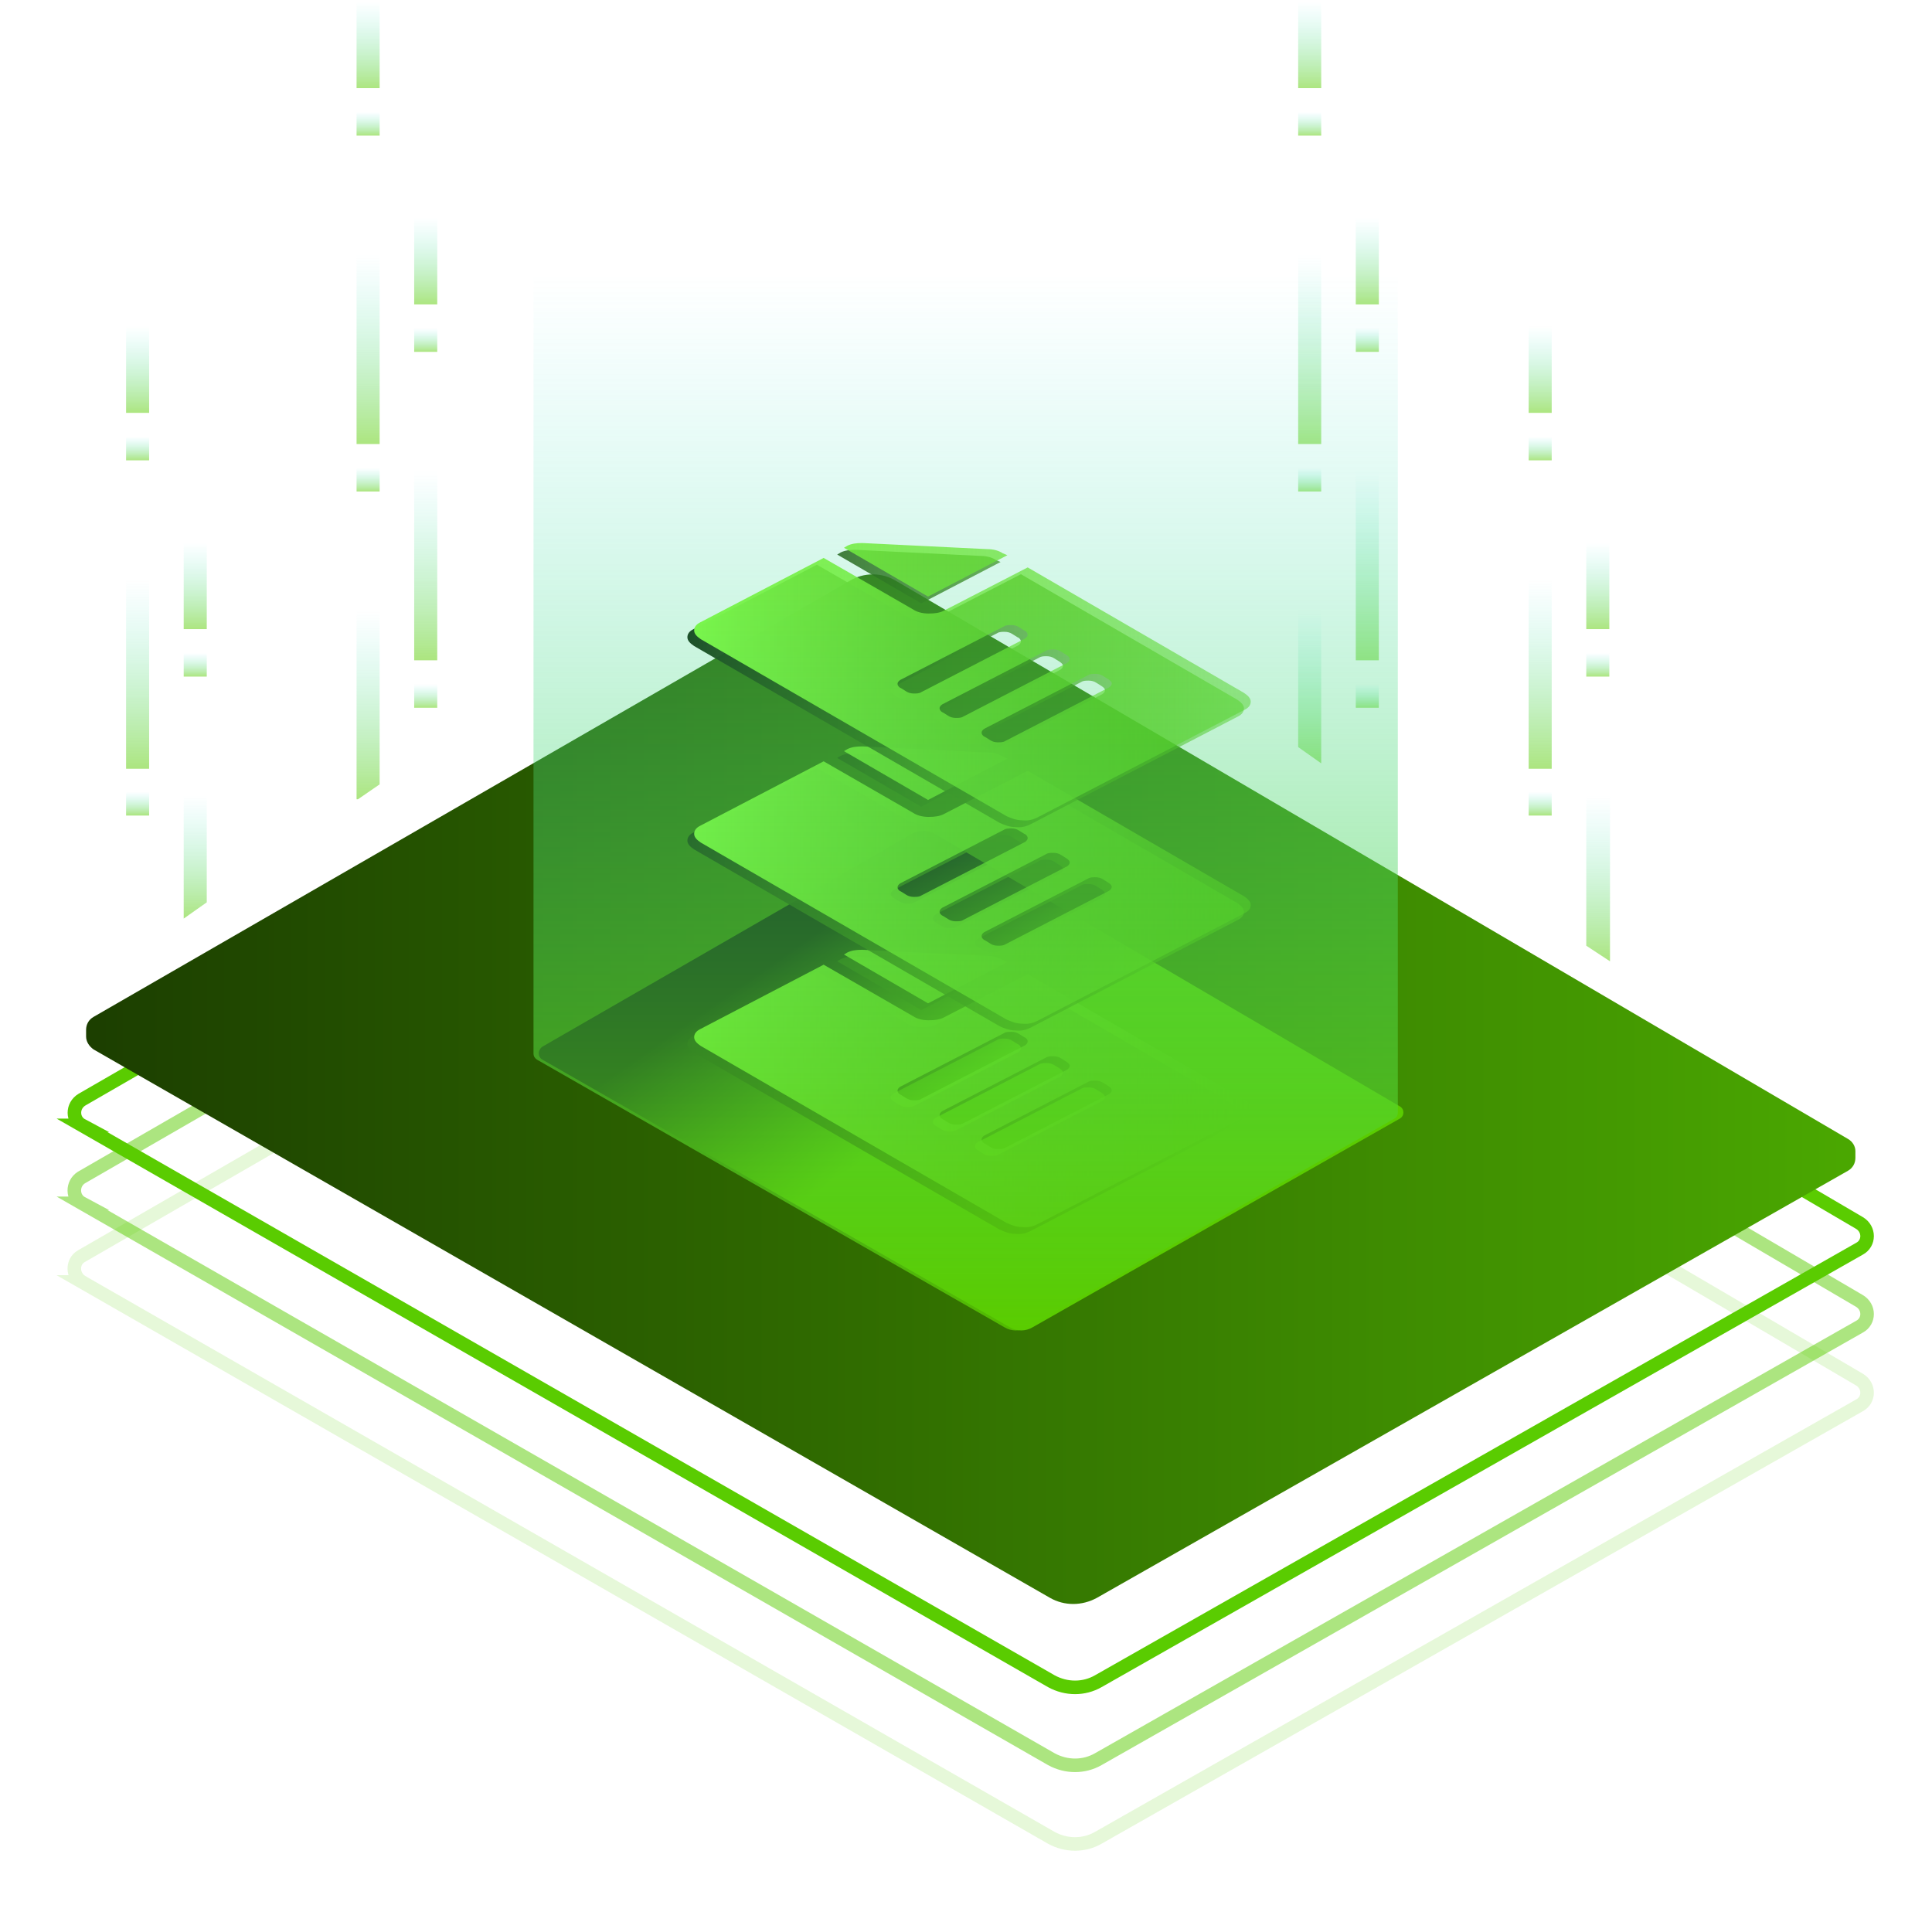 <?xml version="1.0" encoding="UTF-8" standalone="no"?><!DOCTYPE svg PUBLIC "-//W3C//DTD SVG 1.1//EN" "http://www.w3.org/Graphics/SVG/1.1/DTD/svg11.dtd"><svg width="100%" height="100%" viewBox="0 0 285 282" version="1.1" xmlns="http://www.w3.org/2000/svg" xmlns:xlink="http://www.w3.org/1999/xlink" xml:space="preserve" xmlns:serif="http://www.serif.com/" style="fill-rule:evenodd;clip-rule:evenodd;stroke-miterlimit:10;"><g id="Layer1"><g><g opacity="0.5"><rect x="18.6" y="48.1" width="3.4" height="12.8" style="fill:url(#_Linear1);"/><rect x="18.6" y="64.4" width="3.4" height="3.5" style="fill:url(#_Linear2);"/><rect x="18.6" y="116.8" width="3.4" height="3.5" style="fill:url(#_Linear3);"/><rect x="18.6" y="85.4" width="3.4" height="28" style="fill:url(#_Linear4);"/><rect x="27.1" y="80" width="3.4" height="12.8" style="fill:url(#_Linear5);"/><rect x="27.1" y="96.3" width="3.4" height="3.5" style="fill:url(#_Linear6);"/><rect x="52.6" y="0.2" width="3.4" height="12.8" style="fill:url(#_Linear7);"/><rect x="52.6" y="16.5" width="3.4" height="3.5" style="fill:url(#_Linear8);"/><rect x="52.6" y="69" width="3.4" height="3.5" style="fill:url(#_Linear9);"/><rect x="52.6" y="37.5" width="3.4" height="28" style="fill:url(#_Linear10);"/><rect x="61.1" y="32.1" width="3.4" height="12.8" style="fill:url(#_Linear11);"/><rect x="61.1" y="48.4" width="3.4" height="3.5" style="fill:url(#_Linear12);"/><rect x="61.1" y="69.4" width="3.4" height="28" style="fill:url(#_Linear13);"/><rect x="61.1" y="100.9" width="3.4" height="3.5" style="fill:url(#_Linear14);"/><rect x="225.5" y="48.1" width="3.4" height="12.8" style="fill:url(#_Linear15);"/><rect x="225.5" y="64.4" width="3.4" height="3.5" style="fill:url(#_Linear16);"/><rect x="225.5" y="85.4" width="3.4" height="28" style="fill:url(#_Linear17);"/><rect x="225.5" y="116.8" width="3.4" height="3.5" style="fill:url(#_Linear18);"/><rect x="234" y="80" width="3.4" height="12.8" style="fill:url(#_Linear19);"/><rect x="234" y="96.3" width="3.4" height="3.5" style="fill:url(#_Linear20);"/><rect x="191.5" y="0.2" width="3.4" height="12.8" style="fill:url(#_Linear21);"/><rect x="191.5" y="16.5" width="3.4" height="3.5" style="fill:url(#_Linear22);"/><rect x="191.5" y="69" width="3.4" height="3.5" style="fill:url(#_Linear23);"/><rect x="191.5" y="37.5" width="3.4" height="28" style="fill:url(#_Linear24);"/><rect x="200" y="32.1" width="3.4" height="12.8" style="fill:url(#_Linear25);"/><rect x="200" y="48.4" width="3.4" height="3.5" style="fill:url(#_Linear26);"/><rect x="200" y="100.9" width="3.4" height="3.5" style="fill:url(#_Linear27);"/><rect x="200" y="69.4" width="3.4" height="28" style="fill:url(#_Linear28);"/><path d="M30.5,133.1l0,-15.8l-3.4,0l0,18.2l3.4,-2.4Z" style="fill:url(#_Linear29);fill-rule:nonzero;"/><path d="M56,115.7l0,-25.7l-3.4,0l0,27.9l0.2,0l3.2,-2.2Z" style="fill:url(#_Linear30);fill-rule:nonzero;"/><path d="M194.9,112.6l0,-22.6l-3.4,0l0,20.2l3.4,2.4Z" style="fill:url(#_Linear31);fill-rule:nonzero;"/><path d="M237.5,141.8l0,-24.5l-3.5,0l0,22.2l3.5,2.3Z" style="fill:url(#_Linear32);fill-rule:nonzero;"/></g></g><path d="M12.1,189.1l143,82c2.2,1.2 4.8,1.2 6.9,0l112.3,-63.8c1.5,-0.8 1.5,-2.9 0,-3.8l-142.3,-83.4c-2.2,-1.3 -4.9,-1.3 -7,0l-113,65.2c-1.4,0.8 -1.4,2.9 0.1,3.8Z" style="fill:none;stroke:url(#_Linear33);stroke-width:2px;"/><path d="M12.1,177.5l143,82c2.2,1.2 4.8,1.2 6.9,0l112.3,-63.8c1.5,-0.8 1.5,-2.9 0,-3.8l-142.3,-83.4c-2.2,-1.3 -4.9,-1.3 -7,0l-113,65.2c-1.4,0.9 -1.4,3 0.1,3.8Z" style="fill:none;stroke:url(#_Linear34);stroke-width:2px;"/><path d="M12.1,166l143,82c2.2,1.2 4.8,1.2 6.9,0l112.3,-63.8c1.5,-0.8 1.5,-2.9 0,-3.8l-142.2,-83.4c-2.2,-1.3 -4.9,-1.3 -7,0l-113,65.2c-1.5,0.9 -1.5,3 0,3.8Z" style="fill:none;stroke:url(#_Linear35);stroke-width:2px;"/><path d="M273.7,169.8c0,-0.7 -0.4,-1.4 -1.1,-1.8l-140.4,-82.3c-2.1,-1.3 -4.8,-1.3 -6.9,0l-111.5,64.3c-0.7,0.4 -1.1,1.1 -1.1,1.9l0,1c0,0.7 0.4,1.4 1.1,1.9l141.1,80.9c2.1,1.2 4.7,1.2 6.9,0l110.8,-63c0.7,-0.4 1.1,-1.1 1.1,-1.9l0,-1Z" style="fill:url(#_Linear36);fill-rule:nonzero;"/><path d="M80,156.3l69,39.5c1,0.6 2.3,0.6 3.3,0l54.2,-30.8c0.7,-0.4 0.7,-1.4 0,-1.8l-68.6,-40.2c-1,-0.6 -2.3,-0.6 -3.4,0l-54.5,31.4c-0.7,0.5 -0.7,1.5 0,1.9Z" style="fill:url(#_Linear37);fill-rule:nonzero;"/><path d="M133.7,150.9c0.6,0.4 1.4,0.6 2.3,0.6c0.9,0 1.6,-0.1 2.2,-0.4l12.4,-6.4l31.9,18.5c0.6,0.4 1,0.8 1,1.3c0,0.5 -0.3,0.9 -0.9,1.2l-30.6,15.9c-0.6,0.3 -1.3,0.5 -2.2,0.4c-0.9,0 -1.6,-0.3 -2.3,-0.6l-45.1,-26.1c-0.6,-0.4 -1,-0.8 -1,-1.3c0,-0.5 0.3,-0.9 0.9,-1.2l18.2,-9.5l13.2,7.6Zm13.2,-8.3c-0.6,-0.4 -1.4,-0.6 -2.3,-0.6l-18.4,-0.9c-0.9,0 -1.6,0.1 -2.2,0.4l-0.5,0.3l12.4,7.2l11.7,-6.1l-0.7,-0.3Zm2.4,10.9c-0.3,-0.2 -0.7,-0.3 -1.1,-0.3c-0.4,0 -0.8,0 -1.1,0.2l-15.3,7.9c-0.3,0.2 -0.4,0.4 -0.4,0.6c0,0.2 0.2,0.5 0.5,0.6l0.8,0.5c0.3,0.2 0.7,0.3 1.1,0.3c0.4,0 0.8,0 1.1,-0.2l15.3,-7.9c0.3,-0.2 0.4,-0.4 0.4,-0.6c0,-0.2 -0.2,-0.5 -0.5,-0.6l-0.8,-0.5Zm7,4.1l-0.8,-0.5c-0.3,-0.2 -0.7,-0.3 -1.1,-0.3c-0.4,0 -0.8,0 -1.1,0.2l-15.3,7.9c-0.3,0.2 -0.4,0.4 -0.4,0.6c0,0.2 0.2,0.5 0.5,0.6l0.8,0.5c0.3,0.2 0.7,0.3 1.1,0.3c0.4,0 0.8,0 1.1,-0.2l15.3,-7.9c0.3,-0.2 0.4,-0.4 0.4,-0.6c0,-0.2 -0.2,-0.4 -0.5,-0.6Zm6.2,3.6l-0.8,-0.5c-0.3,-0.2 -0.7,-0.3 -1.1,-0.3c-0.4,0 -0.8,0 -1.1,0.2l-15.3,7.9c-0.3,0.2 -0.4,0.4 -0.4,0.6c0,0.2 0.2,0.5 0.5,0.6l0.8,0.5c0.3,0.2 0.7,0.3 1.1,0.3c0.4,0 0.8,0 1.1,-0.2l15.3,-7.9c0.3,-0.2 0.4,-0.4 0.4,-0.6c0,-0.2 -0.2,-0.4 -0.5,-0.6Z" style="fill:url(#_Linear38);fill-rule:nonzero;"/><path d="M134.7,149.9c0.6,0.4 1.4,0.6 2.3,0.6c0.9,0 1.6,-0.1 2.2,-0.4l12.4,-6.4l31.9,18.5c0.6,0.4 1,0.8 1,1.3c0,0.5 -0.3,0.9 -0.9,1.2l-30.6,15.9c-0.6,0.3 -1.3,0.5 -2.2,0.4c-0.9,0 -1.6,-0.3 -2.3,-0.6l-45.1,-26.1c-0.6,-0.4 -1,-0.8 -1,-1.3c0,-0.5 0.3,-0.9 0.9,-1.2l18.2,-9.5l13.2,7.6Zm13.2,-8.3c-0.6,-0.4 -1.4,-0.6 -2.3,-0.6l-18.4,-0.9c-0.9,0 -1.6,0.1 -2.2,0.4l-0.5,0.3l12.4,7.2l11.7,-6.1l-0.7,-0.3Zm2.4,10.9c-0.3,-0.2 -0.7,-0.3 -1.1,-0.3c-0.4,0 -0.8,0 -1.1,0.2l-15.3,7.9c-0.3,0.2 -0.4,0.4 -0.4,0.6c0,0.2 0.2,0.5 0.5,0.6l0.8,0.5c0.3,0.2 0.7,0.3 1.1,0.3c0.4,0 0.8,0 1.1,-0.2l15.3,-7.9c0.3,-0.2 0.4,-0.4 0.4,-0.6c0,-0.2 -0.2,-0.5 -0.5,-0.6l-0.8,-0.5Zm7,4.1l-0.8,-0.5c-0.3,-0.2 -0.7,-0.3 -1.1,-0.3c-0.4,0 -0.8,0 -1.1,0.2l-15.3,7.9c-0.3,0.2 -0.4,0.4 -0.4,0.6c0,0.2 0.2,0.5 0.5,0.6l0.8,0.5c0.3,0.2 0.7,0.3 1.1,0.3c0.4,0 0.8,0 1.1,-0.2l15.3,-7.9c0.3,-0.2 0.4,-0.4 0.4,-0.6c0,-0.2 -0.2,-0.4 -0.5,-0.6Zm6.2,3.6l-0.8,-0.5c-0.3,-0.2 -0.7,-0.3 -1.1,-0.3c-0.4,0 -0.8,0 -1.1,0.2l-15.3,7.9c-0.3,0.2 -0.4,0.4 -0.4,0.6c0,0.2 0.2,0.5 0.5,0.6l0.8,0.5c0.3,0.2 0.7,0.3 1.1,0.3c0.4,0 0.8,0 1.1,-0.2l15.3,-7.9c0.3,-0.2 0.4,-0.4 0.4,-0.6c0,-0.2 -0.2,-0.4 -0.5,-0.6Z" style="fill:url(#_Linear39);fill-rule:nonzero;"/><path d="M133.7,120.9c0.6,0.4 1.4,0.6 2.3,0.6c0.9,0 1.6,-0.1 2.2,-0.4l12.4,-6.4l31.9,18.5c0.6,0.4 1,0.8 1,1.3c0,0.5 -0.3,0.9 -0.9,1.2l-30.6,15.9c-0.6,0.3 -1.3,0.5 -2.2,0.4c-0.9,0 -1.6,-0.3 -2.3,-0.6l-45.1,-26.1c-0.6,-0.4 -1,-0.8 -1,-1.3c0,-0.5 0.3,-0.9 0.9,-1.2l18.2,-9.5l13.2,7.6Zm13.2,-8.3c-0.6,-0.4 -1.4,-0.6 -2.3,-0.6l-18.4,-0.9c-0.9,0 -1.6,0.1 -2.2,0.4l-0.5,0.3l12.4,7.2l11.7,-6.1l-0.7,-0.3Zm2.4,10.9c-0.3,-0.2 -0.7,-0.3 -1.1,-0.3c-0.4,0 -0.8,0 -1.1,0.2l-15.3,7.9c-0.3,0.2 -0.4,0.4 -0.4,0.6c0,0.2 0.2,0.5 0.5,0.6l0.8,0.5c0.3,0.2 0.7,0.3 1.1,0.3c0.4,0 0.8,0 1.1,-0.2l15.3,-7.9c0.3,-0.2 0.4,-0.4 0.4,-0.6c0,-0.2 -0.2,-0.5 -0.5,-0.6l-0.8,-0.5Zm7,4.1l-0.8,-0.5c-0.3,-0.2 -0.7,-0.3 -1.1,-0.3c-0.4,0 -0.8,0 -1.1,0.2l-15.3,7.9c-0.3,0.2 -0.4,0.4 -0.4,0.6c0,0.2 0.2,0.5 0.5,0.6l0.8,0.5c0.3,0.2 0.7,0.3 1.1,0.3c0.4,0 0.8,0 1.1,-0.2l15.3,-7.9c0.3,-0.2 0.4,-0.4 0.4,-0.6c0,-0.2 -0.2,-0.4 -0.5,-0.6Zm6.2,3.6l-0.8,-0.5c-0.3,-0.2 -0.7,-0.3 -1.1,-0.3c-0.4,0 -0.8,0 -1.1,0.2l-15.3,7.9c-0.3,0.2 -0.4,0.4 -0.4,0.6c0,0.2 0.2,0.5 0.5,0.6l0.8,0.5c0.3,0.2 0.7,0.3 1.1,0.3c0.4,0 0.8,0 1.1,-0.2l15.3,-7.9c0.3,-0.2 0.4,-0.4 0.4,-0.6c0,-0.2 -0.2,-0.4 -0.5,-0.6Z" style="fill:url(#_Linear40);fill-rule:nonzero;"/><path d="M134.7,119.9c0.6,0.4 1.4,0.6 2.3,0.6c0.9,0 1.6,-0.1 2.2,-0.4l12.4,-6.4l31.9,18.5c0.6,0.4 1,0.8 1,1.3c0,0.5 -0.3,0.9 -0.9,1.2l-30.6,15.9c-0.6,0.3 -1.3,0.5 -2.2,0.4c-0.9,0 -1.6,-0.3 -2.3,-0.6l-45.1,-26.1c-0.6,-0.4 -1,-0.8 -1,-1.3c0,-0.5 0.3,-0.9 0.9,-1.2l18.2,-9.5l13.2,7.6Zm13.2,-8.3c-0.6,-0.4 -1.4,-0.6 -2.3,-0.6l-18.4,-0.9c-0.9,0 -1.6,0.1 -2.2,0.4l-0.5,0.3l12.4,7.2l11.7,-6.1l-0.7,-0.3Zm2.4,10.9c-0.3,-0.2 -0.7,-0.3 -1.1,-0.3c-0.4,0 -0.8,0 -1.1,0.2l-15.3,7.9c-0.3,0.2 -0.4,0.4 -0.4,0.6c0,0.2 0.2,0.5 0.5,0.6l0.8,0.5c0.3,0.2 0.7,0.3 1.1,0.3c0.4,0 0.8,0 1.1,-0.2l15.3,-7.9c0.3,-0.2 0.4,-0.4 0.4,-0.6c0,-0.2 -0.2,-0.5 -0.5,-0.6l-0.8,-0.5Zm7,4.1l-0.8,-0.5c-0.3,-0.2 -0.7,-0.3 -1.1,-0.3c-0.4,0 -0.8,0 -1.1,0.2l-15.3,7.9c-0.3,0.2 -0.4,0.4 -0.4,0.6c0,0.2 0.2,0.5 0.5,0.6l0.8,0.5c0.3,0.2 0.7,0.3 1.1,0.3c0.4,0 0.8,0 1.1,-0.2l15.3,-7.9c0.3,-0.2 0.4,-0.4 0.4,-0.6c0,-0.2 -0.2,-0.4 -0.5,-0.6Zm6.2,3.6l-0.8,-0.5c-0.3,-0.2 -0.7,-0.3 -1.1,-0.3c-0.4,0 -0.8,0 -1.1,0.2l-15.3,7.9c-0.3,0.2 -0.4,0.4 -0.4,0.6c0,0.2 0.2,0.5 0.5,0.6l0.8,0.5c0.3,0.2 0.7,0.3 1.1,0.3c0.4,0 0.8,0 1.1,-0.2l15.3,-7.9c0.3,-0.2 0.4,-0.4 0.4,-0.6c0,-0.2 -0.2,-0.4 -0.5,-0.6Z" style="fill:url(#_Linear41);fill-rule:nonzero;"/><path d="M133.7,90.9c0.6,0.4 1.4,0.6 2.3,0.6c0.9,0 1.6,-0.1 2.2,-0.4l12.4,-6.4l31.9,18.5c0.6,0.4 1,0.8 1,1.3c0,0.5 -0.3,0.9 -0.9,1.2l-30.6,15.9c-0.6,0.3 -1.3,0.5 -2.2,0.4c-0.9,0 -1.6,-0.3 -2.3,-0.6l-45.1,-26.1c-0.6,-0.4 -1,-0.8 -1,-1.3c0,-0.5 0.3,-0.9 0.9,-1.2l18.2,-9.5l13.2,7.6Zm13.2,-8.3c-0.6,-0.4 -1.4,-0.6 -2.3,-0.6l-18.4,-0.9c-0.9,0 -1.6,0.1 -2.2,0.4l-0.5,0.3l12.4,7.2l11.7,-6.1l-0.7,-0.3Zm2.4,10.9c-0.3,-0.2 -0.7,-0.3 -1.1,-0.3c-0.4,0 -0.8,0 -1.1,0.2l-15.3,7.9c-0.3,0.2 -0.4,0.4 -0.4,0.6c0,0.2 0.2,0.5 0.5,0.6l0.8,0.5c0.3,0.2 0.7,0.3 1.1,0.3c0.4,0 0.8,0 1.1,-0.2l15.3,-7.9c0.3,-0.2 0.4,-0.4 0.4,-0.6c0,-0.2 -0.2,-0.5 -0.5,-0.6l-0.8,-0.5Zm7,4.1l-0.8,-0.5c-0.3,-0.2 -0.7,-0.3 -1.1,-0.3c-0.4,0 -0.8,0 -1.1,0.2l-15.3,7.9c-0.3,0.2 -0.4,0.4 -0.4,0.6c0,0.2 0.2,0.5 0.5,0.6l0.8,0.5c0.3,0.2 0.7,0.3 1.1,0.3c0.4,0 0.8,0 1.1,-0.2l15.3,-7.9c0.3,-0.2 0.4,-0.4 0.4,-0.6c0,-0.2 -0.2,-0.4 -0.5,-0.6Zm6.2,3.6l-0.8,-0.5c-0.3,-0.2 -0.7,-0.3 -1.1,-0.3c-0.4,0 -0.8,0 -1.1,0.2l-15.3,7.9c-0.3,0.2 -0.4,0.4 -0.4,0.6c0,0.2 0.2,0.5 0.5,0.6l0.8,0.5c0.3,0.2 0.7,0.3 1.1,0.3c0.4,0 0.8,0 1.1,-0.2l15.3,-7.9c0.3,-0.2 0.4,-0.4 0.4,-0.6c0,-0.2 -0.2,-0.4 -0.5,-0.6Z" style="fill:url(#_Linear42);fill-rule:nonzero;"/><path d="M134.7,89.9c0.6,0.4 1.4,0.6 2.3,0.6c0.9,0 1.6,-0.1 2.2,-0.4l12.4,-6.4l31.9,18.5c0.6,0.4 1,0.8 1,1.3c0,0.5 -0.3,0.9 -0.9,1.2l-30.6,15.9c-0.6,0.3 -1.3,0.5 -2.2,0.4c-0.9,0 -1.6,-0.3 -2.3,-0.6l-45.1,-26.1c-0.6,-0.4 -1,-0.8 -1,-1.3c0,-0.5 0.3,-0.9 0.9,-1.2l18.2,-9.5l13.2,7.6Zm13.2,-8.3c-0.6,-0.4 -1.4,-0.6 -2.3,-0.6l-18.4,-0.9c-0.9,0 -1.6,0.1 -2.2,0.4l-0.5,0.3l12.4,7.2l11.7,-6.1l-0.7,-0.3Zm2.4,10.9c-0.3,-0.2 -0.7,-0.3 -1.1,-0.3c-0.4,0 -0.8,0 -1.1,0.2l-15.3,7.9c-0.3,0.2 -0.4,0.4 -0.4,0.6c0,0.2 0.2,0.5 0.5,0.6l0.8,0.5c0.3,0.2 0.7,0.3 1.1,0.3c0.4,0 0.8,0 1.1,-0.2l15.3,-7.9c0.3,-0.2 0.4,-0.4 0.4,-0.6c0,-0.2 -0.2,-0.5 -0.5,-0.6l-0.8,-0.5Zm7,4.1l-0.8,-0.5c-0.3,-0.2 -0.7,-0.3 -1.1,-0.3c-0.4,0 -0.8,0 -1.1,0.2l-15.3,7.9c-0.3,0.2 -0.4,0.4 -0.4,0.6c0,0.2 0.2,0.5 0.5,0.6l0.8,0.5c0.3,0.2 0.7,0.3 1.1,0.3c0.4,0 0.8,0 1.1,-0.2l15.3,-7.9c0.3,-0.2 0.4,-0.4 0.4,-0.6c0,-0.2 -0.2,-0.4 -0.5,-0.6Zm6.2,3.6l-0.8,-0.5c-0.3,-0.2 -0.7,-0.3 -1.1,-0.3c-0.4,0 -0.8,0 -1.1,0.2l-15.3,7.9c-0.3,0.2 -0.4,0.4 -0.4,0.6c0,0.2 0.2,0.5 0.5,0.6l0.8,0.5c0.3,0.2 0.7,0.3 1.1,0.3c0.4,0 0.8,0 1.1,-0.2l15.3,-7.9c0.3,-0.2 0.4,-0.4 0.4,-0.6c0,-0.2 -0.2,-0.4 -0.5,-0.6Z" style="fill:url(#_Linear43);fill-rule:nonzero;"/><path d="M206.2,40.2l-127.5,0l0,115.2c0,0.4 0.2,0.7 0.5,0.9l69,39.5c1,0.6 2.3,0.6 3.3,0l54.2,-30.8c0.4,-0.2 0.5,-0.6 0.5,-0.9l0,-123.9Z" style="fill:url(#_Linear44);fill-rule:nonzero;"/></g><defs><linearGradient id="_Linear1" x1="0" y1="0" x2="1" y2="0" gradientUnits="userSpaceOnUse" gradientTransform="matrix(2.12634e-16,-12.72,3.473,7.7887e-16,20.302,60.858)"><stop offset="0" style="stop-color:#5acc01;stop-opacity:1"/><stop offset="1" style="stop-color:#40e5df;stop-opacity:0"/></linearGradient><linearGradient id="_Linear2" x1="0" y1="0" x2="1" y2="0" gradientUnits="userSpaceOnUse" gradientTransform="matrix(2.12634e-16,-3.478,3.473,2.12972e-16,20.302,67.889)"><stop offset="0" style="stop-color:#5acc01;stop-opacity:1"/><stop offset="1" style="stop-color:#40e5df;stop-opacity:0"/></linearGradient><linearGradient id="_Linear3" x1="0" y1="0" x2="1" y2="0" gradientUnits="userSpaceOnUse" gradientTransform="matrix(2.12634e-16,-3.478,3.473,2.12972e-16,20.302,120.289)"><stop offset="0" style="stop-color:#5acc01;stop-opacity:1"/><stop offset="1" style="stop-color:#40e5df;stop-opacity:0"/></linearGradient><linearGradient id="_Linear4" x1="0" y1="0" x2="1" y2="0" gradientUnits="userSpaceOnUse" gradientTransform="matrix(2.12634e-16,-27.825,3.473,1.70378e-15,20.302,113.309)"><stop offset="0" style="stop-color:#5acc01;stop-opacity:1"/><stop offset="1" style="stop-color:#40e5df;stop-opacity:0"/></linearGradient><linearGradient id="_Linear5" x1="0" y1="0" x2="1" y2="0" gradientUnits="userSpaceOnUse" gradientTransform="matrix(2.12634e-16,-12.72,3.473,7.7887e-16,28.802,92.758)"><stop offset="0" style="stop-color:#5acc01;stop-opacity:1"/><stop offset="1" style="stop-color:#40e5df;stop-opacity:0"/></linearGradient><linearGradient id="_Linear6" x1="0" y1="0" x2="1" y2="0" gradientUnits="userSpaceOnUse" gradientTransform="matrix(2.12634e-16,-3.478,3.473,2.12972e-16,28.802,99.789)"><stop offset="0" style="stop-color:#5acc01;stop-opacity:1"/><stop offset="1" style="stop-color:#40e5df;stop-opacity:0"/></linearGradient><linearGradient id="_Linear7" x1="0" y1="0" x2="1" y2="0" gradientUnits="userSpaceOnUse" gradientTransform="matrix(2.12634e-16,-12.72,3.473,7.7887e-16,54.302,12.959)"><stop offset="0" style="stop-color:#5acc01;stop-opacity:1"/><stop offset="1" style="stop-color:#40e5df;stop-opacity:0"/></linearGradient><linearGradient id="_Linear8" x1="0" y1="0" x2="1" y2="0" gradientUnits="userSpaceOnUse" gradientTransform="matrix(2.12634e-16,-3.478,3.473,2.12972e-16,54.302,19.989)"><stop offset="0" style="stop-color:#5acc01;stop-opacity:1"/><stop offset="1" style="stop-color:#40e5df;stop-opacity:0"/></linearGradient><linearGradient id="_Linear9" x1="0" y1="0" x2="1" y2="0" gradientUnits="userSpaceOnUse" gradientTransform="matrix(2.12634e-16,-3.478,3.473,2.12972e-16,54.302,72.489)"><stop offset="0" style="stop-color:#5acc01;stop-opacity:1"/><stop offset="1" style="stop-color:#40e5df;stop-opacity:0"/></linearGradient><linearGradient id="_Linear10" x1="0" y1="0" x2="1" y2="0" gradientUnits="userSpaceOnUse" gradientTransform="matrix(2.12634e-16,-27.825,3.473,1.70378e-15,54.302,65.409)"><stop offset="0" style="stop-color:#5acc01;stop-opacity:1"/><stop offset="1" style="stop-color:#40e5df;stop-opacity:0"/></linearGradient><linearGradient id="_Linear11" x1="0" y1="0" x2="1" y2="0" gradientUnits="userSpaceOnUse" gradientTransform="matrix(2.12634e-16,-12.72,3.473,7.7887e-16,62.802,44.858)"><stop offset="0" style="stop-color:#5acc01;stop-opacity:1"/><stop offset="1" style="stop-color:#40e5df;stop-opacity:0"/></linearGradient><linearGradient id="_Linear12" x1="0" y1="0" x2="1" y2="0" gradientUnits="userSpaceOnUse" gradientTransform="matrix(2.12634e-16,-3.478,3.473,2.12972e-16,62.802,51.889)"><stop offset="0" style="stop-color:#5acc01;stop-opacity:1"/><stop offset="1" style="stop-color:#40e5df;stop-opacity:0"/></linearGradient><linearGradient id="_Linear13" x1="0" y1="0" x2="1" y2="0" gradientUnits="userSpaceOnUse" gradientTransform="matrix(2.12634e-16,-27.825,3.473,1.70378e-15,62.802,97.309)"><stop offset="0" style="stop-color:#5acc01;stop-opacity:1"/><stop offset="1" style="stop-color:#40e5df;stop-opacity:0"/></linearGradient><linearGradient id="_Linear14" x1="0" y1="0" x2="1" y2="0" gradientUnits="userSpaceOnUse" gradientTransform="matrix(2.12634e-16,-3.478,3.473,2.12972e-16,62.802,104.389)"><stop offset="0" style="stop-color:#5acc01;stop-opacity:1"/><stop offset="1" style="stop-color:#40e5df;stop-opacity:0"/></linearGradient><linearGradient id="_Linear15" x1="0" y1="0" x2="1" y2="0" gradientUnits="userSpaceOnUse" gradientTransform="matrix(2.12634e-16,-12.72,3.473,7.7887e-16,227.202,60.858)"><stop offset="0" style="stop-color:#5acc01;stop-opacity:1"/><stop offset="1" style="stop-color:#40e5df;stop-opacity:0"/></linearGradient><linearGradient id="_Linear16" x1="0" y1="0" x2="1" y2="0" gradientUnits="userSpaceOnUse" gradientTransform="matrix(2.12634e-16,-3.478,3.473,2.12972e-16,227.202,67.889)"><stop offset="0" style="stop-color:#5acc01;stop-opacity:1"/><stop offset="1" style="stop-color:#40e5df;stop-opacity:0"/></linearGradient><linearGradient id="_Linear17" x1="0" y1="0" x2="1" y2="0" gradientUnits="userSpaceOnUse" gradientTransform="matrix(2.12634e-16,-27.825,3.473,1.70378e-15,227.202,113.309)"><stop offset="0" style="stop-color:#5acc01;stop-opacity:1"/><stop offset="1" style="stop-color:#40e5df;stop-opacity:0"/></linearGradient><linearGradient id="_Linear18" x1="0" y1="0" x2="1" y2="0" gradientUnits="userSpaceOnUse" gradientTransform="matrix(2.12634e-16,-3.478,3.473,2.12972e-16,227.202,120.289)"><stop offset="0" style="stop-color:#5acc01;stop-opacity:1"/><stop offset="1" style="stop-color:#40e5df;stop-opacity:0"/></linearGradient><linearGradient id="_Linear19" x1="0" y1="0" x2="1" y2="0" gradientUnits="userSpaceOnUse" gradientTransform="matrix(2.12634e-16,-12.72,3.473,7.7887e-16,235.702,92.758)"><stop offset="0" style="stop-color:#5acc01;stop-opacity:1"/><stop offset="1" style="stop-color:#40e5df;stop-opacity:0"/></linearGradient><linearGradient id="_Linear20" x1="0" y1="0" x2="1" y2="0" gradientUnits="userSpaceOnUse" gradientTransform="matrix(2.12634e-16,-3.478,3.473,2.12972e-16,235.702,99.789)"><stop offset="0" style="stop-color:#5acc01;stop-opacity:1"/><stop offset="1" style="stop-color:#40e5df;stop-opacity:0"/></linearGradient><linearGradient id="_Linear21" x1="0" y1="0" x2="1" y2="0" gradientUnits="userSpaceOnUse" gradientTransform="matrix(2.12634e-16,-12.72,3.473,7.7887e-16,193.202,12.959)"><stop offset="0" style="stop-color:#5acc01;stop-opacity:1"/><stop offset="1" style="stop-color:#40e5df;stop-opacity:0"/></linearGradient><linearGradient id="_Linear22" x1="0" y1="0" x2="1" y2="0" gradientUnits="userSpaceOnUse" gradientTransform="matrix(2.12634e-16,-3.478,3.473,2.12972e-16,193.202,19.989)"><stop offset="0" style="stop-color:#5acc01;stop-opacity:1"/><stop offset="1" style="stop-color:#40e5df;stop-opacity:0"/></linearGradient><linearGradient id="_Linear23" x1="0" y1="0" x2="1" y2="0" gradientUnits="userSpaceOnUse" gradientTransform="matrix(2.12634e-16,-3.478,3.473,2.12972e-16,193.202,72.489)"><stop offset="0" style="stop-color:#5acc01;stop-opacity:1"/><stop offset="1" style="stop-color:#40e5df;stop-opacity:0"/></linearGradient><linearGradient id="_Linear24" x1="0" y1="0" x2="1" y2="0" gradientUnits="userSpaceOnUse" gradientTransform="matrix(2.12634e-16,-27.825,3.473,1.70378e-15,193.202,65.409)"><stop offset="0" style="stop-color:#5acc01;stop-opacity:1"/><stop offset="1" style="stop-color:#40e5df;stop-opacity:0"/></linearGradient><linearGradient id="_Linear25" x1="0" y1="0" x2="1" y2="0" gradientUnits="userSpaceOnUse" gradientTransform="matrix(2.12634e-16,-12.72,3.473,7.7887e-16,201.702,44.858)"><stop offset="0" style="stop-color:#5acc01;stop-opacity:1"/><stop offset="1" style="stop-color:#40e5df;stop-opacity:0"/></linearGradient><linearGradient id="_Linear26" x1="0" y1="0" x2="1" y2="0" gradientUnits="userSpaceOnUse" gradientTransform="matrix(2.12634e-16,-3.478,3.473,2.12972e-16,201.702,51.889)"><stop offset="0" style="stop-color:#5acc01;stop-opacity:1"/><stop offset="1" style="stop-color:#40e5df;stop-opacity:0"/></linearGradient><linearGradient id="_Linear27" x1="0" y1="0" x2="1" y2="0" gradientUnits="userSpaceOnUse" gradientTransform="matrix(2.12634e-16,-3.478,3.473,2.12972e-16,201.702,104.389)"><stop offset="0" style="stop-color:#5acc01;stop-opacity:1"/><stop offset="1" style="stop-color:#40e5df;stop-opacity:0"/></linearGradient><linearGradient id="_Linear28" x1="0" y1="0" x2="1" y2="0" gradientUnits="userSpaceOnUse" gradientTransform="matrix(2.12634e-16,-27.825,3.473,1.70378e-15,201.702,97.309)"><stop offset="0" style="stop-color:#5acc01;stop-opacity:1"/><stop offset="1" style="stop-color:#40e5df;stop-opacity:0"/></linearGradient><linearGradient id="_Linear29" x1="0" y1="0" x2="1" y2="0" gradientUnits="userSpaceOnUse" gradientTransform="matrix(2.12634e-16,-18.086,3.473,1.10746e-15,28.802,135.441)"><stop offset="0" style="stop-color:#5acc01;stop-opacity:1"/><stop offset="1" style="stop-color:#40e5df;stop-opacity:0"/></linearGradient><linearGradient id="_Linear30" x1="0" y1="0" x2="1" y2="0" gradientUnits="userSpaceOnUse" gradientTransform="matrix(2.12634e-16,-27.725,3.473,1.69769e-15,54.302,117.81)"><stop offset="0" style="stop-color:#5acc01;stop-opacity:1"/><stop offset="1" style="stop-color:#40e5df;stop-opacity:0"/></linearGradient><linearGradient id="_Linear31" x1="0" y1="0" x2="1" y2="0" gradientUnits="userSpaceOnUse" gradientTransform="matrix(2.12634e-16,-22.459,3.473,1.37519e-15,193.202,112.527)"><stop offset="0" style="stop-color:#5acc01;stop-opacity:1"/><stop offset="1" style="stop-color:#40e5df;stop-opacity:0"/></linearGradient><linearGradient id="_Linear32" x1="0" y1="0" x2="1" y2="0" gradientUnits="userSpaceOnUse" gradientTransform="matrix(2.18888e-16,-24.347,3.575,1.49081e-15,235.752,141.721)"><stop offset="0" style="stop-color:#5acc01;stop-opacity:1"/><stop offset="1" style="stop-color:#40e5df;stop-opacity:0"/></linearGradient><linearGradient id="_Linear33" x1="0" y1="0" x2="1" y2="0" gradientUnits="userSpaceOnUse" gradientTransform="matrix(266.527,0,0,266.527,-1099.02,252.522)"><stop offset="0" style="stop-color:#183500;stop-opacity:0.15"/><stop offset="1" style="stop-color:#5acc01;stop-opacity:0.15"/></linearGradient><linearGradient id="_Linear34" x1="0" y1="0" x2="1" y2="0" gradientUnits="userSpaceOnUse" gradientTransform="matrix(266.527,0,0,266.527,-1099.02,252.522)"><stop offset="0" style="stop-color:#183500;stop-opacity:0.5"/><stop offset="1" style="stop-color:#5acc01;stop-opacity:0.5"/></linearGradient><linearGradient id="_Linear35" x1="0" y1="0" x2="1" y2="0" gradientUnits="userSpaceOnUse" gradientTransform="matrix(266.527,0,0,266.527,-1099.02,252.522)"><stop offset="0" style="stop-color:#183500;stop-opacity:1"/><stop offset="1" style="stop-color:#5acc01;stop-opacity:1"/></linearGradient><linearGradient id="_Linear36" x1="0" y1="0" x2="1" y2="0" gradientUnits="userSpaceOnUse" gradientTransform="matrix(260.958,0,0,260.958,12.761,160.696)"><stop offset="0" style="stop-color:#1c3f00;stop-opacity:1"/><stop offset="1" style="stop-color:#4aa701;stop-opacity:1"/></linearGradient><linearGradient id="_Linear37" x1="0" y1="0" x2="1" y2="0" gradientUnits="userSpaceOnUse" gradientTransform="matrix(18.134,25.799,-25.799,18.134,125.187,134.081)"><stop offset="0" style="stop-color:#000;stop-opacity:1"/><stop offset="1" style="stop-color:#5acc01;stop-opacity:1"/></linearGradient><linearGradient id="_Linear38" x1="0" y1="0" x2="1" y2="0" gradientUnits="userSpaceOnUse" gradientTransform="matrix(82.081,0,0,82.081,101.445,161.531)"><stop offset="0" style="stop-color:#0b1a00;stop-opacity:1"/><stop offset="1" style="stop-color:#5acc01;stop-opacity:0.502"/></linearGradient><linearGradient id="_Linear39" x1="0" y1="0" x2="1" y2="0" gradientUnits="userSpaceOnUse" gradientTransform="matrix(82.081,0,0,82.081,102.445,160.531)"><stop offset="0" style="stop-color:#8bfe32;stop-opacity:1"/><stop offset="1" style="stop-color:#5acc01;stop-opacity:0.502"/></linearGradient><linearGradient id="_Linear40" x1="0" y1="0" x2="1" y2="0" gradientUnits="userSpaceOnUse" gradientTransform="matrix(82.081,0,0,82.081,101.445,131.531)"><stop offset="0" style="stop-color:#0b1a00;stop-opacity:1"/><stop offset="1" style="stop-color:#5acc01;stop-opacity:0.502"/></linearGradient><linearGradient id="_Linear41" x1="0" y1="0" x2="1" y2="0" gradientUnits="userSpaceOnUse" gradientTransform="matrix(82.081,0,0,82.081,102.445,130.531)"><stop offset="0" style="stop-color:#8bfe32;stop-opacity:1"/><stop offset="1" style="stop-color:#5acc01;stop-opacity:0.502"/></linearGradient><linearGradient id="_Linear42" x1="0" y1="0" x2="1" y2="0" gradientUnits="userSpaceOnUse" gradientTransform="matrix(82.081,0,0,82.081,101.445,101.531)"><stop offset="0" style="stop-color:#0b1a00;stop-opacity:1"/><stop offset="1" style="stop-color:#5acc01;stop-opacity:0.502"/></linearGradient><linearGradient id="_Linear43" x1="0" y1="0" x2="1" y2="0" gradientUnits="userSpaceOnUse" gradientTransform="matrix(82.081,0,0,82.081,102.445,100.531)"><stop offset="0" style="stop-color:#8bfe32;stop-opacity:1"/><stop offset="1" style="stop-color:#5acc01;stop-opacity:0.502"/></linearGradient><linearGradient id="_Linear44" x1="0" y1="0" x2="1" y2="0" gradientUnits="userSpaceOnUse" gradientTransform="matrix(9.55843e-15,-156.101,156.101,9.55843e-15,142.417,196.282)"><stop offset="0" style="stop-color:#5acc01;stop-opacity:0.805"/><stop offset="1" style="stop-color:#40e5df;stop-opacity:0"/></linearGradient></defs></svg>
